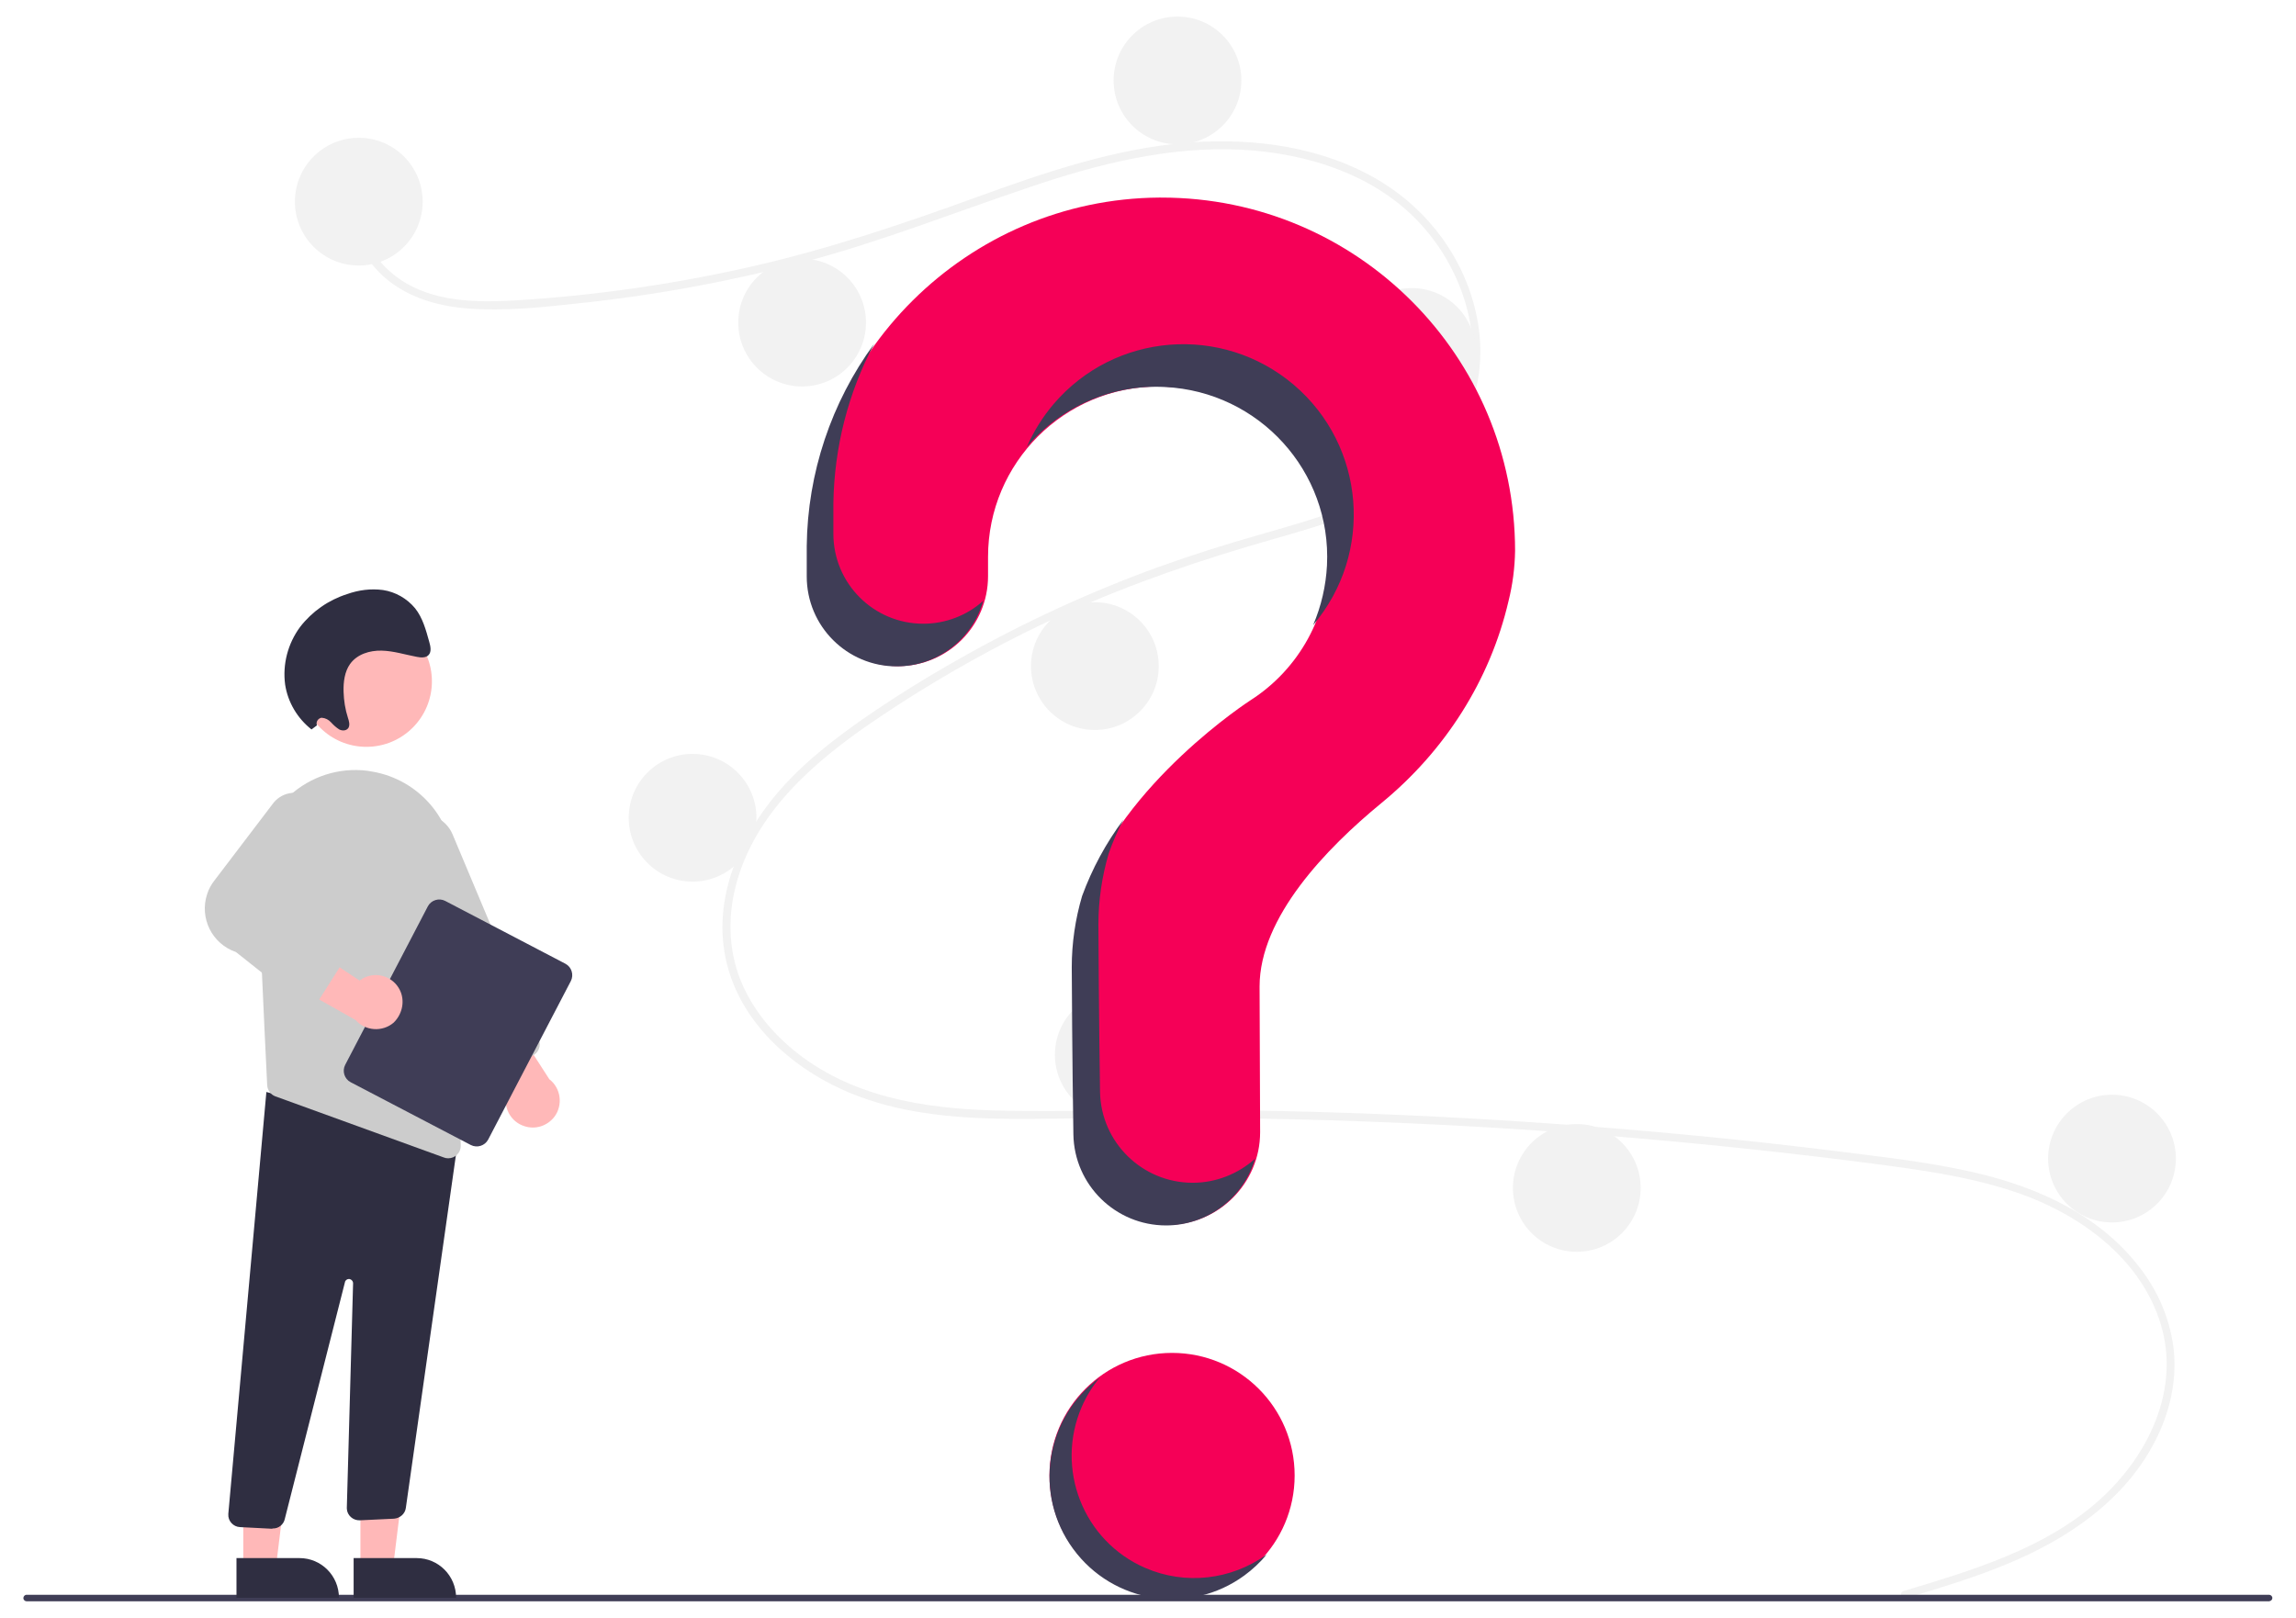 <svg class="questionmark mobilecol img-fluid" version="1.1" id="question" xmlns="http://www.w3.org/2000/svg" xmlns:xlink="http://www.w3.org/1999/xlink" x="0px" y="0px"
	 viewBox="0 0 844.7 595.3" style="enable-background:new 0 0 844.7 595.3;" xml:space="preserve">
<style type="text/css">
	.st0question{fill:#F50057;}
	.st1question{fill:#F2F2F2;}
	.st2question{fill:#3F3D56;}
	.st3question{fill:#FFB8B8;}
	.st4question{fill:#2F2E41;}
	.st5question{fill:#CCCCCC;}
</style>
<g>
	<circle class="st0question" cx="431.2" cy="542.9" r="45.1"/>
	<path class="st1question" d="M700.4,585.4c25.2-7.6,52-15.5,72-33.5c17.9-16.1,29.9-40.6,22.5-64.8c-7.4-24.1-29.5-40.1-52.3-48.1
		c-13-4.5-26.5-7-40.1-9c-14.7-2.1-29.5-3.9-44.3-5.6c-59.9-6.8-120-11-180.3-12.5c-29.8-0.7-59.5-0.7-89.3-0.3
		c-26.6,0.4-54.6,0.4-79.2-10.9c-19.2-8.8-36.6-24.8-41.9-45.8c-6.2-24.2,5.2-48.9,21.5-66.5c8.6-9.3,18.7-17,29-24.2
		c11.3-7.8,22.9-15,34.8-21.7c23.4-13.3,47.9-24.6,73.2-33.8c12.5-4.5,25.2-8.5,37.9-12.1c10.8-3.1,21.6-6.1,32-10.3
		c20.2-8,39.3-21.6,44.5-44c4.9-21.1-3.3-44.1-17.7-59.8c-16.6-18.2-41.7-26.1-65.7-27.4c-27-1.4-53.3,5.3-78.6,13.9
		c-27,9.1-53.5,19.6-81.1,27c-27.4,7.3-55.3,12.5-83.4,15.5c-13.8,1.5-28,3.1-41.9,2c-11.6-0.9-23.2-4.4-31.8-12.6
		c-7.3-7.1-11.7-16.8-10.2-27.1c0.3-1.9,3.1-1.1,2.8,0.8c-1.8,12.5,6.7,24,17.1,29.9c12.1,6.8,26.8,6.8,40.3,6
		c29.2-1.8,58.2-6,86.7-12.5c28-6.4,55-15.5,82-25.3c25.6-9.3,51.8-18.3,79.2-20.3c23.7-1.7,48.7,1.7,69.4,14.1
		c18.2,10.9,31.6,29.1,35.8,50c4.2,20.4-1.6,40.9-17,55.2c-16,14.7-37.9,21-58.3,26.8c-25.9,7.4-51.3,16-75.8,27.1
		c-24.9,11.3-48.7,24.7-71.3,40.1c-21.8,14.9-43.3,33.6-50.2,60.2c-3.2,12.4-2.6,25.5,2.8,37.2c4.8,10.4,12.6,19.1,21.8,25.9
		c21.9,16.1,49.4,19.4,75.8,19.7c29.7,0.4,59.3-0.6,89-0.1c60.5,1,120.8,4.7,181,11c15.1,1.6,30.2,3.4,45.2,5.3
		c13.5,1.7,27.1,3.5,40.4,6.6c23.7,5.5,46.7,16.1,61.4,36.1c6.5,8.7,10.6,19,11.7,29.8c1,11.3-1.7,22.6-6.8,32.6
		c-11.3,22.2-32.5,36.4-54.9,45.6c-12,5-24.5,8.7-37,12.5C699.3,588.8,698.6,585.9,700.4,585.4L700.4,585.4z"/>
	<circle class="st1question" cx="132" cy="74.2" r="23.5"/>
	<circle class="st1question" cx="295.1" cy="118.7" r="23.5"/>
	<circle class="st1question" cx="433.2" cy="29.6" r="23.5"/>
	<circle class="st1question" cx="519.4" cy="129.5" r="23.5"/>
	<circle class="st1question" cx="402.8" cy="245.1" r="23.5"/>
	
		<ellipse transform="matrix(0.16 -0.987 0.987 0.16 -82.973 504.338)" class="st1question" cx="254.9" cy="300.9" rx="23.5" ry="23.5"/>
	<circle class="st1question" cx="411.6" cy="388.1" r="23.5"/>
	<circle class="st1question" cx="580.1" cy="437.1" r="23.5"/>
	<circle class="st1question" cx="777" cy="426.3" r="23.5"/>
	<path class="st0question" d="M426.4,72.7c-70.4,0.5-128.1,57.7-129.1,128.1c0,0.7,0,5.2,0,11.2c0,18.3,14.8,33.1,33.1,33.1h0
		c18.3,0,33.1-14.8,33.1-33.1c0,0,0,0,0,0c0-4.1,0-6.9,0-7.1c0-34.6,28.1-62.7,62.7-62.7s62.7,28.1,62.7,62.7
		c0,21.4-10.9,41.3-28.9,52.8l0,0c0,0-47,30.3-61.4,71.8l0,0c-2.5,8.5-3.8,17.3-3.8,26.2c0,3.6,0.2,35.6,0.6,61.5
		c0.3,18.6,15.5,33.5,34.1,33.5h0c18.8,0,34.1-15.3,34.1-34.1c0-0.1,0-0.1,0-0.2c-0.1-23.7-0.2-51.4-0.2-53.4
		c0-25.5,24.6-50.9,44.8-67.5c23.3-19.1,40-45.1,46.8-74.4c1.5-6,2.3-12.2,2.4-18.4c0-71.8-58.2-130-130-130
		C427,72.7,426.7,72.7,426.4,72.7z"/>
	<path class="st2question" d="M834.8,589.2H9.8c-0.6,0-1.2-0.5-1.2-1.2c0-0.6,0.5-1.2,1.2-1.2h825c0.6,0,1.2,0.5,1.2,1.2
		C836,588.6,835.5,589.1,834.8,589.2z"/>
	<path class="st2question" d="M339.7,229.5L339.7,229.5c-18.3,0-33.1-14.8-33.1-33.1c0-6,0-10.5,0-11.2c0.3-20.5,5.4-40.6,15-58.7
		c-15.8,21.6-24.5,47.6-24.8,74.4c0,0.7,0,5.2,0,11.2c0,18.3,14.8,33.1,33.1,33.1l0,0c14.8,0,27.8-9.8,31.8-24.1
		C355.7,226.5,347.8,229.5,339.7,229.5z"/>
	<path class="st2question" d="M428.6,142.4c34.6,1.7,61.3,31,59.6,65.6c-0.4,7.6-2.1,15-5.1,22c22.4-26.4,19.3-65.9-7.1-88.4
		c-26.4-22.4-65.9-19.3-88.4,7.1c-4,4.7-7.3,10-9.8,15.7C390.5,149.5,409.2,141.4,428.6,142.4z"/>
	<path class="st2question" d="M438.8,435.2L438.8,435.2c-18.6,0-33.8-14.9-34.1-33.5c-0.4-25.9-0.6-57.8-0.6-61.5c0-8.9,1.3-17.7,3.8-26.2
		l0,0c1.5-4.3,3.3-8.4,5.4-12.4c-6.4,8.6-11.5,18-15.2,28.1l0,0c-2.5,8.5-3.8,17.3-3.8,26.2c0,3.6,0.2,35.6,0.6,61.5
		c0.3,18.6,15.5,33.5,34.1,33.5l0,0c15.1,0,28.5-10,32.7-24.5C455.4,432,447.3,435.2,438.8,435.2z"/>
	<polygon class="st3question" points="132.6,576.7 144.6,576.7 150.3,530.4 132.6,530.4 	"/>
	<path class="st4question" d="M167.8,587.9l-37.7,0l0,0l0-14.6l0,0l23.2,0C161.3,573.3,167.8,579.8,167.8,587.9L167.8,587.9L167.8,587.9z"/>
	<polygon class="st3question" points="89.5,576.7 101.5,576.7 107.2,530.4 89.5,530.4 	"/>
	<path class="st4question" d="M124.7,587.9l-37.7,0l0,0l0-14.6l0,0l23.2,0C118.2,573.3,124.7,579.8,124.7,587.9L124.7,587.9L124.7,587.9z"/>
	<path class="st4question" d="M100,562.5l-11.7-0.6c-2.5-0.1-4.5-2.3-4.3-4.8c0,0,0,0,0-0.1l14-155.2l64.6,17.4l6.2-1.7l-19.5,137.4
		c-0.3,2.1-2.1,3.7-4.3,3.9l-12.6,0.6c-2.5,0.1-4.7-1.8-4.8-4.3c0-0.1,0-0.3,0-0.4l2.3-82.5c0-0.8-0.6-1.5-1.5-1.6
		c-0.7,0-1.4,0.5-1.5,1.2l-22.1,87c-0.4,2.1-2.3,3.7-4.5,3.6C100.2,562.5,100.1,562.5,100,562.5z"/>
	<circle class="st3question" cx="134.8" cy="250.7" r="24.1"/>
	<path class="st5question" d="M94.7,321.4l2.6,57.1l1,20.8c0.1,1.8,1.3,3.5,3,4.1l62,22.5c0.5,0.2,1,0.3,1.6,0.3c2.5,0,4.6-2,4.6-4.5
		c0-0.1,0-0.1,0-0.2L167,318.8c-0.3-17.4-13-32-30.1-34.9c-0.6-0.1-1.2-0.2-1.8-0.3c-10.4-1.3-20.9,2.1-28.6,9.2
		C98.5,300.1,94.2,310.6,94.7,321.4L94.7,321.4z"/>
	<path class="st3question" d="M193,414.4c-5.2-1.6-8.1-7.1-6.5-12.3c0.3-0.9,0.7-1.8,1.2-2.6l-21-28l18.2-1.1l17.2,26.7
		c4.3,3.3,5.1,9.6,1.8,13.9C201.3,414.3,197,415.7,193,414.4z"/>
	<path class="st5question" d="M178.2,394.5c-1.1-0.5-2-1.3-2.5-2.5L144,316.5c-2.6-6.2,0.3-13.4,6.5-16c6.2-2.6,13.4,0.3,16,6.5c0,0,0,0,0,0
		l31.7,75.5c1,2.3-0.1,5-2.4,6l-14.1,5.9C180.6,394.9,179.3,394.9,178.2,394.5L178.2,394.5z"/>
	<path class="st2question" d="M127,391.8l30.4-58.3c1.2-2.3,4.1-3.2,6.4-2l44.2,23.1c2.3,1.2,3.2,4.1,2,6.4l-30.4,58.3
		c-1.2,2.3-4.1,3.2-6.4,2l-44.2-23.1C126.7,397,125.8,394.1,127,391.8z"/>
	<path class="st3question" d="M147.5,365.2c-1.9-5.1-7.6-7.7-12.7-5.8c-0.9,0.3-1.7,0.8-2.5,1.4l-29.2-19.3l0,18.2l27.7,15.6
		c3.6,4.1,9.9,4.5,14,1C147.8,373.4,148.9,369,147.5,365.2L147.5,365.2z"/>
	<path class="st5question" d="M110.6,369.2l-23.8-18.9c-8.8-3-13.5-12.5-10.6-21.3c0.6-1.9,1.6-3.7,2.9-5.3l21.6-28.4
		c3.5-4.2,9.7-4.8,13.9-1.4c3.4,2.8,4.5,7.4,2.9,11.5l-17.1,28l25.2,11.9c2.3,1.1,3.3,3.8,2.2,6.1c-0.1,0.2-0.2,0.3-0.3,0.5
		l-10.2,16.1c-0.7,1.1-1.8,1.8-3.1,2.1c0,0-0.1,0-0.1,0C112.9,370.4,111.6,370,110.6,369.2z"/>
	<path class="st4question" d="M116.6,266.9c-0.4-1.1,0.2-2.3,1.3-2.7c0.2-0.1,0.3-0.1,0.5-0.1c1.3,0.1,2.5,0.7,3.4,1.7c0.9,1,1.9,1.9,3,2.6
		c1.2,0.6,2.7,0.5,3.4-0.6c0.6-1.1,0.2-2.5-0.2-3.7c-1-3.1-1.5-6.3-1.6-9.6c-0.1-3.6,0.4-7.4,2.4-10.2c2.6-3.6,7.2-5,11.6-4.9
		c4.4,0.1,8.7,1.5,13,2.3c1.5,0.3,3.3,0.4,4.3-0.7c1.1-1.2,0.7-3.2,0.2-4.9c-1.2-4.3-2.4-8.8-5.2-12.3c-3-3.6-7.2-6-11.8-6.7
		c-4.5-0.6-9,0-13.2,1.5c-6.9,2.2-12.9,6.4-17.3,12.1c-4.5,6.1-6.5,13.7-5.5,21.2c1,6.5,4.5,12.4,9.7,16.5L116.6,266.9z"/>
	<path class="st2question" d="M421.3,576.9c-22.8-9.9-33.2-36.5-23.3-59.3c1.7-3.9,3.9-7.5,6.6-10.7c-20.1,14.7-24.5,42.9-9.8,63
		c14.7,20.1,42.9,24.5,63,9.8c3-2.2,5.8-4.8,8.2-7.7C452.9,581.4,436,583.3,421.3,576.9z"/>
</g>
</svg>

